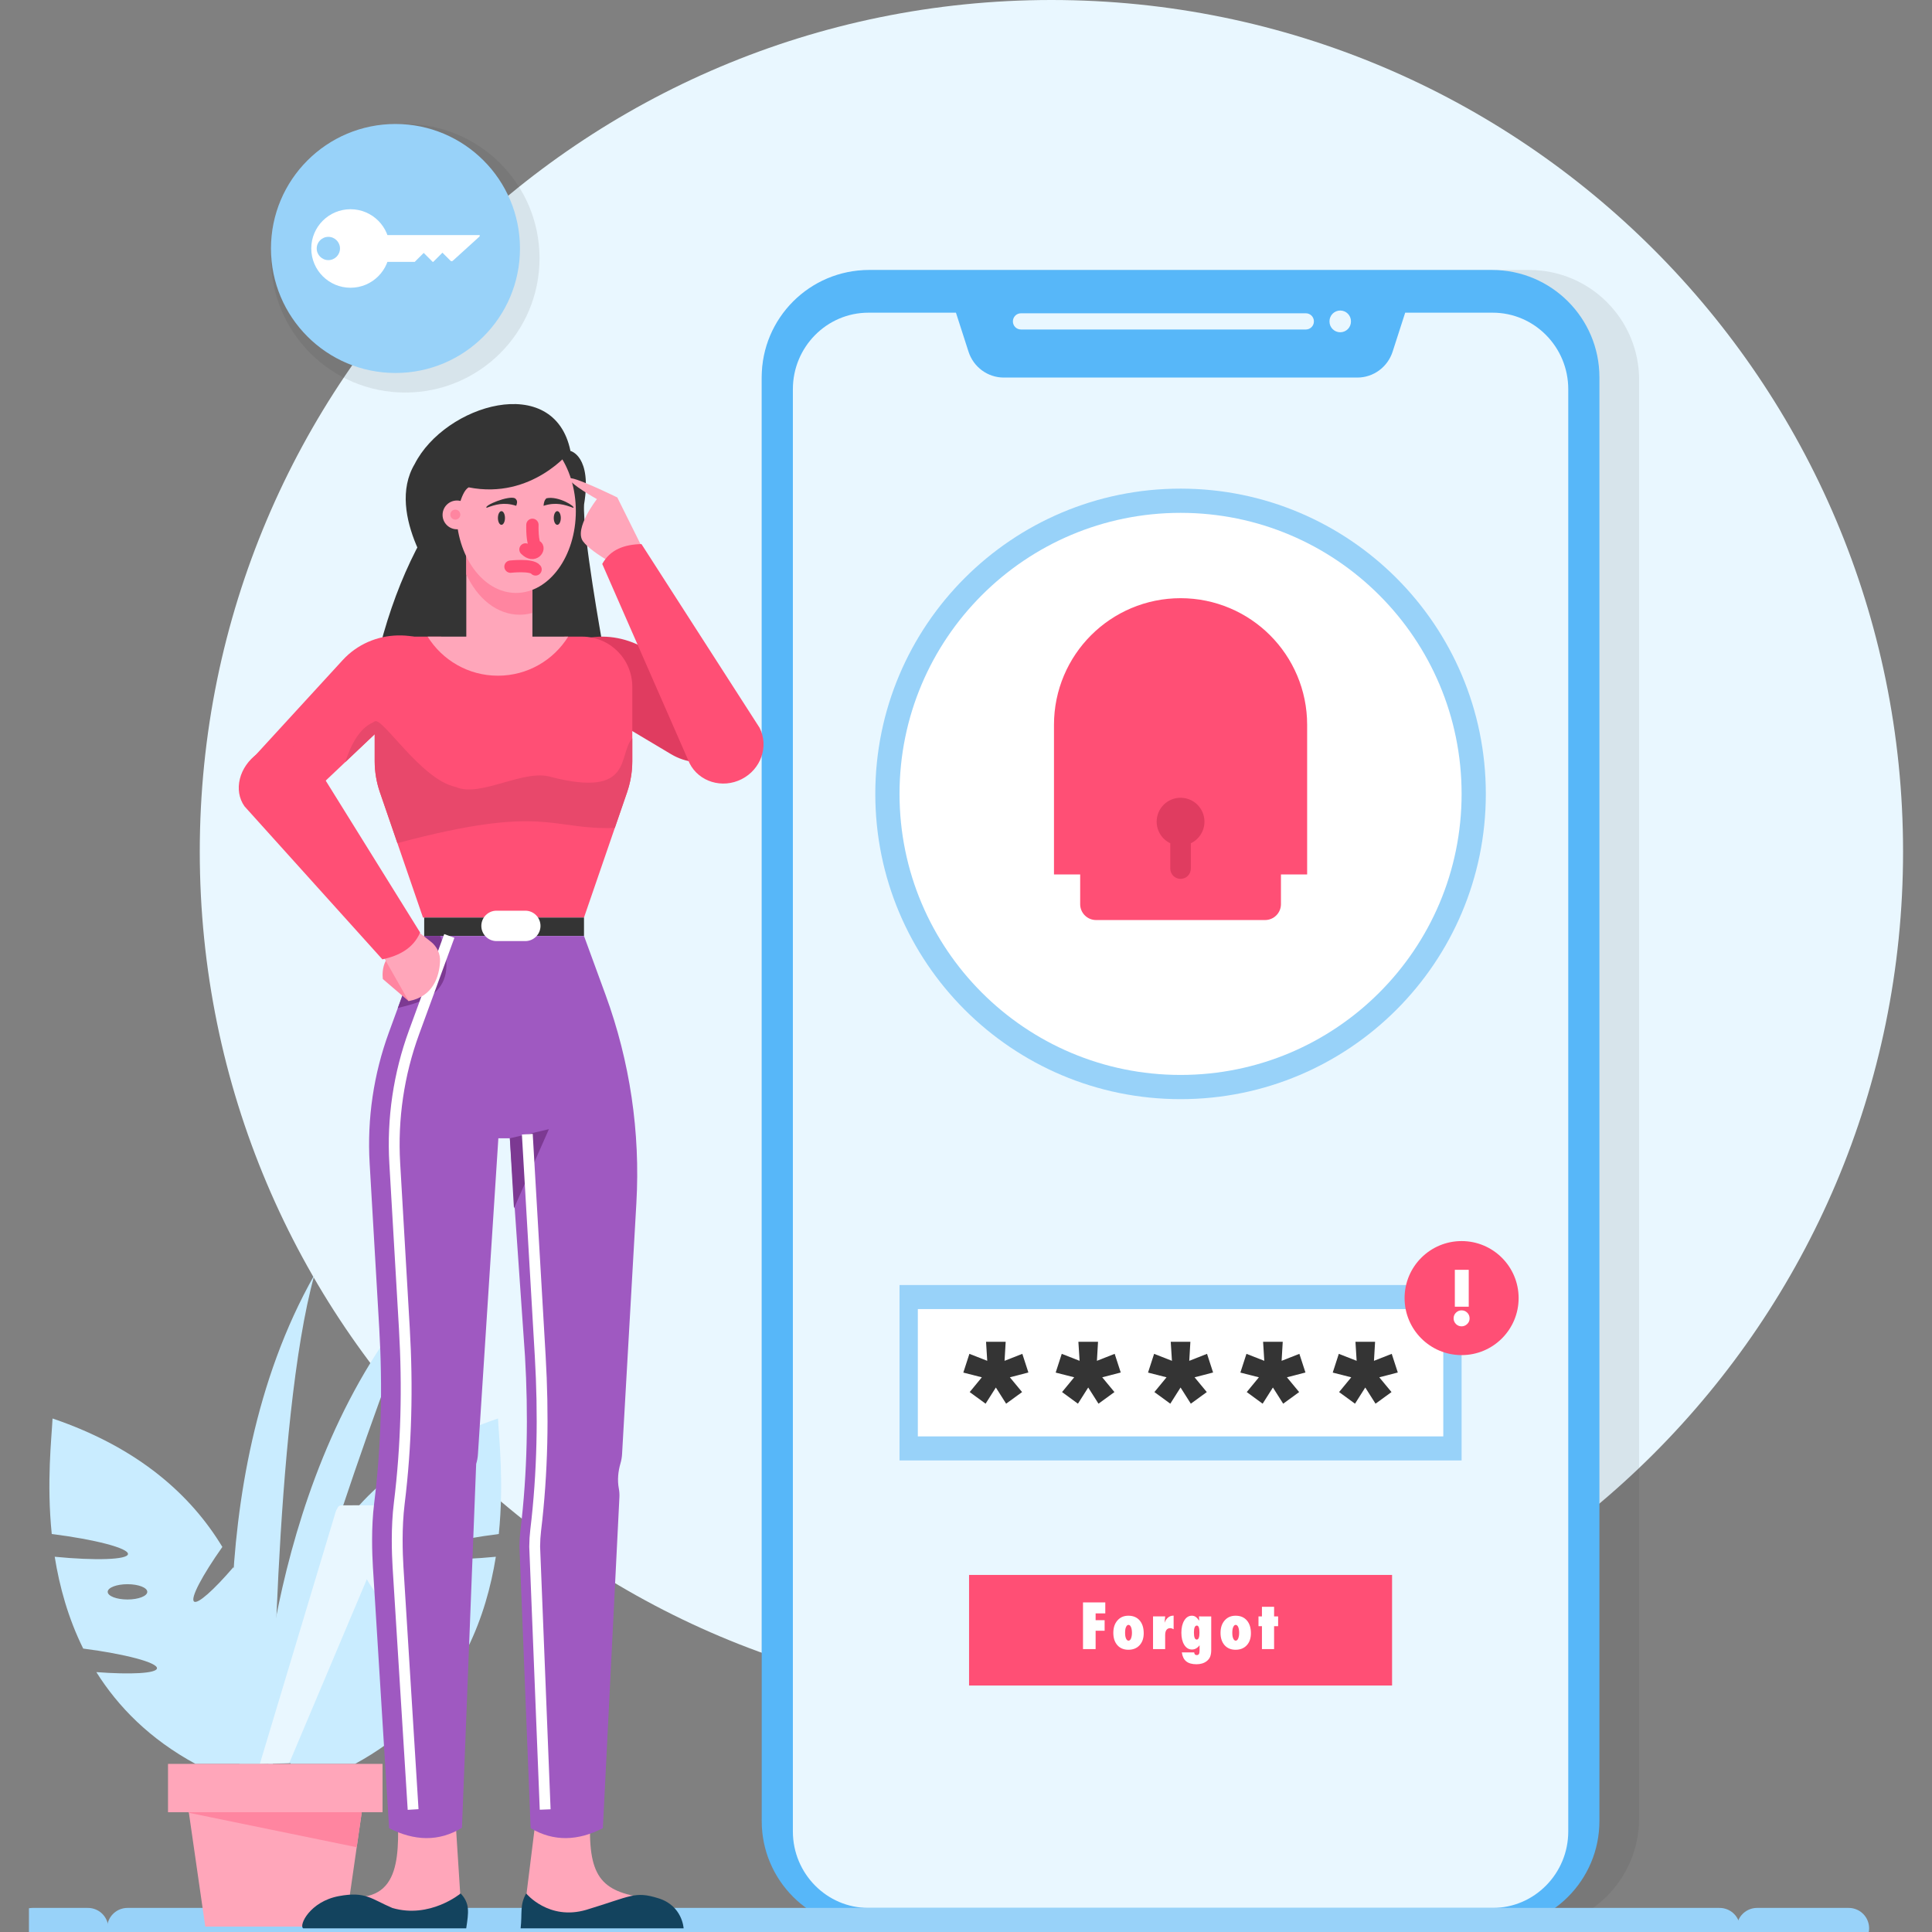 <?xml version="1.0" encoding="utf-8"?>
<!-- Generator: Adobe Illustrator 16.0.0, SVG Export Plug-In . SVG Version: 6.00 Build 0)  -->
<!DOCTYPE svg PUBLIC "-//W3C//DTD SVG 1.1//EN" "http://www.w3.org/Graphics/SVG/1.1/DTD/svg11.dtd">
<svg version="1.1" id="Layer_1" xmlns="http://www.w3.org/2000/svg" xmlns:xlink="http://www.w3.org/1999/xlink" x="0px" y="0px"
	 width="315px" height="315px" viewBox="0 0 315 315" enable-background="new 0 0 315 315" xml:space="preserve">
<rect x="0" y="0" width="315" height="315" fill="#808080" stroke="none"/>
<g>
	<defs>
		<rect id="SVGID_1_" x="4.718" y="0" width="305.564" height="315"/>
	</defs>
	<clipPath id="SVGID_2_">
		<use xlink:href="#SVGID_1_"  overflow="visible"/>
	</clipPath>
	<g clip-path="url(#SVGID_2_)">
		<defs>
			<rect id="SVGID_3_" x="4.718" width="305.564" height="315"/>
		</defs>
		<clipPath id="SVGID_4_">
			<use xlink:href="#SVGID_3_"  overflow="visible"/>
		</clipPath>
		<path clip-path="url(#SVGID_4_)" fill="#E9F7FF" d="M310.282,138.855c0,76.687-62.168,138.855-138.855,138.855
			S32.572,215.542,32.572,138.855C32.572,62.167,94.739,0,171.427,0S310.282,62.167,310.282,138.855"/>
		<g opacity="0.1" clip-path="url(#SVGID_4_)">
			<g>
				<defs>
					<rect id="SVGID_5_" x="44.181" y="20.214" width="43.787" height="43.788"/>
				</defs>
				<clipPath id="SVGID_6_">
					<use xlink:href="#SVGID_5_"  overflow="visible"/>
				</clipPath>
				<path clip-path="url(#SVGID_6_)" fill="#343434" d="M87.968,42.108c0,12.091-9.802,21.894-21.894,21.894
					c-12.091,0-21.893-9.802-21.893-21.894c0-12.092,9.802-21.894,21.893-21.894C78.166,20.215,87.968,30.017,87.968,42.108"/>
			</g>
		</g>
		<path clip-path="url(#SVGID_4_)" fill="#98D2F9" d="M84.779,40.514c0,11.211-9.088,20.299-20.299,20.299
			s-20.299-9.088-20.299-20.299s9.088-20.299,20.299-20.299S84.779,29.303,84.779,40.514"/>
		<g opacity="0.1" clip-path="url(#SVGID_4_)">
			<g>
				<defs>
					<rect id="SVGID_7_" x="124.19" y="44.019" width="143.058" height="270.383"/>
				</defs>
				<clipPath id="SVGID_8_">
					<use xlink:href="#SVGID_7_"  overflow="visible"/>
				</clipPath>
				<path clip-path="url(#SVGID_8_)" fill="#343434" d="M249.333,314.401H142.106c-9.895,0-17.916-8.021-17.916-17.916V61.935
					c0-9.895,8.021-17.916,17.916-17.916h107.227c9.895,0,17.915,8.021,17.915,17.916v234.551
					C267.248,306.38,259.228,314.401,249.333,314.401"/>
			</g>
		</g>
		<path clip-path="url(#SVGID_4_)" fill="#57B7F9" d="M243.27,314.401H141.696c-9.668,0-17.506-7.838-17.506-17.506V61.524
			c0-9.668,7.837-17.506,17.506-17.506H243.27c9.668,0,17.506,7.838,17.506,17.506v235.371
			C260.775,306.563,252.938,314.401,243.27,314.401"/>
		<path clip-path="url(#SVGID_4_)" fill="#E9F7FF" d="M243.38,50.982h-14.273l-2.049,6.354c-0.813,2.518-3.131,4.222-5.747,4.222
			h-57.655c-2.616,0-4.936-1.704-5.747-4.222l-2.049-6.354h-14.273c-6.79,0-12.314,5.594-12.314,12.471v235.149
			c0,6.876,5.524,12.471,12.314,12.471H243.38c6.79,0,12.314-5.595,12.314-12.471V63.453
			C255.694,56.577,250.17,50.982,243.38,50.982"/>
		<path clip-path="url(#SVGID_4_)" fill="#E9F7FF" d="M212.91,53.723h-46.451c-0.724,0-1.312-0.587-1.312-1.312v-0.017
			c0-0.725,0.588-1.313,1.312-1.313h46.451c0.725,0,1.313,0.588,1.313,1.313v0.017C214.223,53.136,213.635,53.723,212.91,53.723"/>
		<path clip-path="url(#SVGID_4_)" fill="#E9F7FF" d="M218.515,54.174L218.515,54.174c-0.966,0-1.75-0.783-1.75-1.75V52.38
			c0-0.966,0.784-1.75,1.75-1.75c0.967,0,1.75,0.783,1.75,1.75v0.044C220.265,53.391,219.481,54.174,218.515,54.174"/>
		<path clip-path="url(#SVGID_4_)" fill="#98D2F9" d="M242.254,129.439c0,27.488-22.283,49.771-49.771,49.771
			c-27.487,0-49.771-22.283-49.771-49.771s22.283-49.771,49.771-49.771C219.971,79.668,242.254,101.951,242.254,129.439"/>
		<path clip-path="url(#SVGID_4_)" fill="#FFFFFF" d="M238.305,129.439c0,25.307-20.515,45.822-45.822,45.822
			c-25.307,0-45.821-20.515-45.821-45.822s20.515-45.822,45.821-45.822C217.79,83.617,238.305,104.132,238.305,129.439"/>
		<path clip-path="url(#SVGID_4_)" fill="#FF4F75" d="M206.26,150.007h-27.554c-1.431,0-2.591-1.16-2.591-2.59v-21.469
			c0-1.431,1.16-2.59,2.591-2.59h27.554c1.431,0,2.591,1.16,2.591,2.59v21.469C208.851,148.847,207.69,150.007,206.26,150.007"/>
		<path clip-path="url(#SVGID_4_)" fill="none" stroke="#FF4F75" stroke-width="22.679" stroke-miterlimit="10" d="M201.782,131.232
			h-18.598v-13.063c0-5.135,4.163-9.299,9.299-9.299c5.135,0,9.299,4.164,9.299,9.299V131.232z"/>
		<path clip-path="url(#SVGID_4_)" fill="#E03C60" d="M196.381,133.969c0,2.153-1.745,3.898-3.898,3.898
			c-2.152,0-3.897-1.746-3.897-3.898s1.745-3.898,3.897-3.898C194.636,130.071,196.381,131.816,196.381,133.969"/>
		<path clip-path="url(#SVGID_4_)" fill="#E03C60" d="M192.483,143.294L192.483,143.294c-0.926,0-1.676-0.75-1.676-1.675v-5.528
			c0-0.925,0.75-1.675,1.676-1.675c0.925,0,1.675,0.75,1.675,1.675v5.528C194.158,142.544,193.408,143.294,192.483,143.294"/>
		<rect x="146.661" y="209.516" clip-path="url(#SVGID_4_)" fill="#98D2F9" width="91.644" height="28.599"/>
		<rect x="149.648" y="213.437" clip-path="url(#SVGID_4_)" fill="#FFFFFF" width="85.669" height="20.757"/>
		<polygon clip-path="url(#SVGID_4_)" fill="#343434" points="160.768,218.768 163.97,218.768 163.786,221.872 166.683,220.735 
			167.673,223.778 164.653,224.561 166.646,226.968 164.043,228.862 162.368,226.223 160.694,228.862 158.103,226.968 
			160.083,224.561 157.063,223.791 158.054,220.735 160.963,221.872 		"/>
		<polygon clip-path="url(#SVGID_4_)" fill="#343434" points="175.824,218.768 179.026,218.768 178.844,221.872 181.74,220.735 
			182.729,223.778 179.711,224.561 181.703,226.968 179.101,228.862 177.426,226.223 175.751,228.862 173.16,226.968 
			175.14,224.561 172.121,223.791 173.111,220.735 176.021,221.872 		"/>
		<polygon clip-path="url(#SVGID_4_)" fill="#343434" points="190.882,218.768 194.084,218.768 193.901,221.872 196.798,220.735 
			197.787,223.778 194.769,224.561 196.761,226.968 194.157,228.862 192.482,226.223 190.809,228.862 188.218,226.968 
			190.197,224.561 187.179,223.791 188.169,220.735 191.077,221.872 		"/>
		<polygon clip-path="url(#SVGID_4_)" fill="#343434" points="205.939,218.768 209.142,218.768 208.958,221.872 211.854,220.735 
			212.845,223.778 209.826,224.561 211.818,226.968 209.215,228.862 207.54,226.223 205.866,228.862 203.274,226.968 
			205.255,224.561 202.235,223.791 203.226,220.735 206.135,221.872 		"/>
		<polygon clip-path="url(#SVGID_4_)" fill="#343434" points="220.997,218.768 224.199,218.768 224.016,221.872 226.912,220.735 
			227.902,223.778 224.883,224.561 226.876,226.968 224.272,228.862 222.598,226.223 220.924,228.862 218.332,226.968 
			220.313,224.561 217.294,223.791 218.283,220.735 221.192,221.872 		"/>
		<path clip-path="url(#SVGID_4_)" fill="#FF4F75" d="M247.602,211.646c0,5.134-4.163,9.296-9.297,9.296
			c-5.135,0-9.297-4.162-9.297-9.296c0-5.135,4.162-9.297,9.297-9.297C243.438,202.349,247.602,206.511,247.602,211.646"/>
		<path clip-path="url(#SVGID_4_)" fill="#FFFFFF" d="M239.608,214.964c0,0.356-0.131,0.659-0.391,0.908
			c-0.264,0.252-0.569,0.379-0.919,0.379c-0.349,0-0.655-0.127-0.919-0.379c-0.252-0.264-0.378-0.572-0.378-0.925
			c0-0.36,0.126-0.666,0.378-0.919c0.257-0.256,0.563-0.384,0.919-0.384c0.368,0,0.678,0.128,0.931,0.384
			C239.481,214.281,239.608,214.593,239.608,214.964 M239.469,213.049h-2.267v-6.01h2.267V213.049z"/>
		<rect x="157.998" y="256.782" clip-path="url(#SVGID_4_)" fill="#FF4F75" width="68.97" height="18.032"/>
		<polygon clip-path="url(#SVGID_4_)" fill="#FFFFFF" points="178.633,268.874 176.577,268.874 176.577,261.263 180.21,261.263 
			180.21,263.053 178.633,263.053 178.633,264.161 180.102,264.161 180.102,265.882 178.633,265.882 		"/>
		<path clip-path="url(#SVGID_4_)" fill="#FFFFFF" d="M186.475,266.291c0,0.822-0.228,1.476-0.681,1.962
			c-0.454,0.487-1.062,0.73-1.824,0.73c-0.749,0-1.346-0.249-1.789-0.745c-0.44-0.499-0.661-1.17-0.661-2.011
			c0-0.842,0.225-1.518,0.676-2.026c0.446-0.513,1.04-0.77,1.779-0.77c0.779,0,1.391,0.255,1.834,0.765
			C186.252,264.705,186.475,265.404,186.475,266.291 M184.557,266.228c0-0.197-0.014-0.376-0.04-0.535s-0.063-0.296-0.113-0.409
			c-0.049-0.113-0.108-0.201-0.177-0.264c-0.069-0.063-0.146-0.094-0.232-0.094c-0.168,0-0.302,0.118-0.404,0.354
			c-0.102,0.207-0.152,0.518-0.152,0.932c0,0.408,0.051,0.719,0.152,0.933c0.103,0.236,0.238,0.354,0.409,0.354
			c0.161,0,0.295-0.116,0.399-0.351C184.504,266.89,184.557,266.582,184.557,266.228"/>
		<path clip-path="url(#SVGID_4_)" fill="#FFFFFF" d="M189.973,268.874h-1.978v-5.329h1.978l-0.104,1.04
			c0.299-0.778,0.793-1.168,1.483-1.168v2.219c-0.217-0.118-0.401-0.178-0.552-0.178c-0.267,0-0.472,0.096-0.614,0.288
			s-0.214,0.473-0.214,0.841V268.874z"/>
		<path clip-path="url(#SVGID_4_)" fill="#FFFFFF" d="M197.483,263.545v5.482c0,0.417-0.058,0.779-0.173,1.084
			c-0.115,0.283-0.303,0.524-0.562,0.726c-0.438,0.338-0.993,0.508-1.667,0.508c-0.726,0-1.283-0.156-1.671-0.469
			s-0.628-0.799-0.72-1.459h2.021c0.013,0.289,0.151,0.434,0.414,0.434c0.168,0,0.286-0.059,0.354-0.175
			c0.069-0.117,0.104-0.31,0.104-0.579v-0.844c-0.352,0.461-0.766,0.69-1.242,0.69c-0.516,0-0.934-0.252-1.252-0.754
			c-0.315-0.503-0.474-1.163-0.474-1.982c0-0.814,0.158-1.481,0.474-2.001c0.318-0.517,0.731-0.774,1.237-0.774
			c0.233,0,0.438,0.06,0.611,0.178c0.181,0.121,0.376,0.333,0.587,0.636l-0.039-0.7H197.483z M195.565,266.192
			c0-0.769-0.141-1.153-0.424-1.153c-0.318,0-0.479,0.375-0.479,1.124c0,0.772,0.155,1.158,0.464,1.158
			C195.419,267.321,195.565,266.945,195.565,266.192"/>
		<path clip-path="url(#SVGID_4_)" fill="#FFFFFF" d="M203.954,266.291c0,0.822-0.227,1.476-0.68,1.962
			c-0.454,0.487-1.062,0.73-1.824,0.73c-0.75,0-1.346-0.249-1.79-0.745c-0.44-0.499-0.66-1.17-0.66-2.011
			c0-0.842,0.225-1.518,0.675-2.026c0.447-0.513,1.04-0.77,1.78-0.77c0.778,0,1.39,0.255,1.834,0.765
			C203.732,264.705,203.954,265.404,203.954,266.291 M202.036,266.228c0-0.197-0.013-0.376-0.039-0.535s-0.064-0.296-0.113-0.409
			s-0.108-0.201-0.178-0.264s-0.146-0.094-0.231-0.094c-0.168,0-0.303,0.118-0.404,0.354c-0.102,0.207-0.153,0.518-0.153,0.932
			c0,0.408,0.052,0.719,0.153,0.933c0.102,0.236,0.238,0.354,0.409,0.354c0.161,0,0.294-0.116,0.399-0.351
			C201.984,266.89,202.036,266.582,202.036,266.228"/>
		<polygon clip-path="url(#SVGID_4_)" fill="#FFFFFF" points="207.733,268.874 205.751,268.874 205.751,265.138 205.189,265.138 
			205.189,263.545 205.751,263.545 205.751,261.978 207.733,261.978 207.733,263.545 208.39,263.545 208.39,265.138 
			207.733,265.138 		"/>
		<path clip-path="url(#SVGID_4_)" fill="#FFFFFF" d="M57.151,34.113c-3.536,0-6.401,2.865-6.401,6.401
			c0,3.535,2.865,6.401,6.401,6.401c3.535,0,6.401-2.866,6.401-6.401C63.552,36.979,60.686,34.113,57.151,34.113 M53.536,42.411
			c-1.048,0-1.897-0.85-1.897-1.897c0-1.048,0.849-1.897,1.897-1.897s1.897,0.849,1.897,1.897
			C55.433,41.562,54.583,42.411,53.536,42.411"/>
		<path clip-path="url(#SVGID_4_)" fill="#FFFFFF" d="M57.019,38.334v4.36h10.604l1.46-1.459l1.459,1.459h0.1l1.494-1.495
			l1.308,1.307c0.104,0.105,0.273,0.109,0.384,0.009l4.383-3.98v-0.202H57.019z"/>
		
			<line clip-path="url(#SVGID_4_)" fill="none" stroke="#98D2F9" stroke-width="6.657" stroke-linecap="round" stroke-miterlimit="10" x1="20.786" y1="314.401" x2="280.369" y2="314.401"/>
		
			<line clip-path="url(#SVGID_4_)" fill="none" stroke="#98D2F9" stroke-width="6.657" stroke-linecap="round" stroke-miterlimit="10" x1="286.48" y1="314.401" x2="301.42" y2="314.401"/>
		<path clip-path="url(#SVGID_4_)" fill="#C9ECFF" d="M46.984,271.994c-1.009,8.932,0.416,15.597,0.416,15.597h10.488
			c7.436-4.04,12.599-9.283,16.167-14.965c-5.626,0.428-9.791,0.209-9.886-0.611c-0.109-0.941,5.171-2.34,12.031-3.228
			c2.453-4.952,3.865-10.096,4.643-14.969c-6.64,0.65-11.837,0.486-11.944-0.432c-0.111-0.96,5.376-2.394,12.427-3.277
			c0.861-8.448,0.025-15.63-0.13-18.834c-14.182,4.817-22.671,12.64-27.686,20.943c3.292,4.66,5.272,8.399,4.611,8.906
			c-0.601,0.46-3.211-1.882-6.416-5.611c-2.031,4.113-3.295,8.263-4.055,12.149c2.84,4.152,4.477,7.369,3.867,7.836
			C51.039,275.865,49.291,274.459,46.984,271.994 M65.751,259.54c0-0.688,1.444-1.247,3.227-1.247s3.227,0.559,3.227,1.247
			s-1.445,1.247-3.227,1.247S65.751,260.229,65.751,259.54"/>
		<path clip-path="url(#SVGID_4_)" fill="#C9ECFF" d="M39.029,287.591c0,0-7.27-45.344,12.227-79.711
			c-6.609,23.793-6.776,79.711-6.776,79.711H39.029z"/>
		<path clip-path="url(#SVGID_4_)" fill="#C9ECFF" d="M38.248,275.499c-0.609-0.467,1.027-3.684,3.867-7.836
			c-0.759-3.887-2.024-8.036-4.055-12.149c-3.204,3.729-5.815,6.071-6.416,5.611c-0.661-0.507,1.319-4.246,4.611-8.906
			c-5.015-8.304-13.504-16.127-27.687-20.943c-0.155,3.204-0.991,10.386-0.13,18.834c7.051,0.885,12.538,2.317,12.427,3.277
			c-0.106,0.918-5.304,1.082-11.944,0.432c0.778,4.873,2.19,10.017,4.643,14.969c6.86,0.888,12.141,2.286,12.031,3.228
			c-0.095,0.82-4.26,1.039-9.886,0.611c3.567,5.681,8.73,10.925,16.167,14.965h10.488c0,0,1.424-6.665,0.415-15.597
			C40.474,274.459,38.726,275.865,38.248,275.499 M20.786,260.787c-1.782,0-3.227-0.559-3.227-1.247s1.444-1.246,3.227-1.246
			s3.227,0.558,3.227,1.246S22.568,260.787,20.786,260.787"/>
		<path clip-path="url(#SVGID_4_)" fill="#C9ECFF" d="M42.365,285.052c0,0,1.045-45.427,26.479-74.357
			c-7.313,16.214-24.885,68.91-24.364,76.896C42.365,287.591,42.365,285.052,42.365,285.052"/>
		<path clip-path="url(#SVGID_4_)" fill="#C9ECFF" d="M43.777,287.591l12.372-41.124c0.184-0.608,0.745-1.026,1.381-1.026h6.605
			c1.032,0,1.729,1.053,1.328,2.003L48.58,287.435L43.777,287.591z"/>
		<path clip-path="url(#SVGID_4_)" fill="#E9F7FF" d="M42.365,287.591l12.372-41.124c0.184-0.608,0.745-1.026,1.381-1.026h6.605
			c1.032,0,1.729,1.053,1.328,2.003l-16.884,39.991L42.365,287.591z"/>
		<path clip-path="url(#SVGID_4_)" fill="#E9F7FF" d="M55.009,246.312c0.924,3,4.302,12.945,9.594,17.028
			c3.358-1.12,0.719-14.512,0.116-17.366c-0.066-0.312-0.341-0.533-0.66-0.533h-8.404C55.201,245.44,54.875,245.878,55.009,246.312"
			/>
		<polygon clip-path="url(#SVGID_4_)" fill="#FFA6BA" points="53.277,292.409 36.488,292.409 30.341,292.409 33.47,314.118 
			39.617,314.118 50.147,314.118 56.294,314.118 59.423,292.409 		"/>
		<path clip-path="url(#SVGID_4_)" fill="#FF85A0" d="M30.796,295.565l27.363,5.614l1.264-8.771h-6.146H41.821
			c-5.37,1.428-9.719,2.592-11.055,2.949L30.796,295.565z"/>
		<rect x="27.394" y="287.591" clip-path="url(#SVGID_4_)" fill="#FFA6BA" width="34.978" height="7.882"/>
		<path clip-path="url(#SVGID_4_)" fill="#FFA6BA" d="M87.684,293.97l-2.019,16.245c4.842,4.05,12.017,2.631,18.286-0.982
			c-6.704-1.25-8.409-4.25-7.554-15.263H87.684z"/>
		<path clip-path="url(#SVGID_4_)" fill="#13435E" d="M85.792,308.714c-1.081,1.878-0.622,3.183-0.909,5.688h26.576
			c0,0-0.182-3.676-4.084-4.891c-3.902-1.214-4.39-0.364-11.798,1.878C89.446,313.183,85.792,308.714,85.792,308.714"/>
		<path clip-path="url(#SVGID_4_)" fill="#FFA6BA" d="M74.087,293.97l1.106,17.277c-5.193,4.05-12.176,1.599-18.9-2.015
			c9.45,1.135,8.743-7.211,8.509-15.263H74.087z"/>
		<path clip-path="url(#SVGID_4_)" fill="#343434" d="M93.009,73.523c0,0,3.538,0.813,2.222,8.704
			c-0.295,4.539,2.981,22.668,2.981,22.668c-11.916,8.099-24.889,10.83-36.804,2.732c2.781-11.854,7.398-21.52,13.748-29.123
			L93.009,73.523z"/>
		<path clip-path="url(#SVGID_4_)" fill="#FF4F75" d="M40.933,123.916l8.415,6.917L74.3,107.199
			c-5.406-4.962-13.656-4.772-18.426,0.425L40.933,123.916z"/>
		<path clip-path="url(#SVGID_4_)" fill="#E03C60" d="M123.311,118.041l-0.24,0.546c-2.317,5.269-8.726,7.318-13.669,4.37
			l-20.976-12.507l0.177-1.83c3.654-5.365,11.468-6.409,17.453-2.333L123.311,118.041z"/>
		<path clip-path="url(#SVGID_4_)" fill="#FFA6BA" d="M76.027,104.189c3.593,2.871,7.187,2.871,10.78,0V84.332h-10.78V104.189z"/>
		<path clip-path="url(#SVGID_4_)" fill="#FF85A0" d="M86.807,99.933c-0.675,0.191-1.375,0.293-2.091,0.293
			c-3.664,0-6.876-2.632-8.689-6.588v-9.307h10.78V99.933z"/>
		<path clip-path="url(#SVGID_4_)" fill="#FFA6BA" d="M74.396,83.338c0,7.366,4.363,13.337,9.745,13.337
			c5.382,0,9.746-5.971,9.746-13.337c0-7.366-4.363-13.337-9.746-13.337C78.759,70.001,74.396,75.973,74.396,83.338"/>
		
			<path clip-path="url(#SVGID_4_)" fill="none" stroke="#FF4F75" stroke-width="2.008" stroke-linecap="round" stroke-miterlimit="10" d="
			M83.233,92.388c0,0,3.449-0.379,4.087,0.451"/>
		<path clip-path="url(#SVGID_4_)" fill="#343434" d="M93.009,73.523c0,0-6.247,7.98-16.585,5.938
			c-1.375,0.701-2.028,5.126-2.028,5.126l-2.617,11.155c0,0-9.096-11.815-4.166-20.091C72.543,65.968,90.367,60.585,93.009,73.523"
			/>
		<path clip-path="url(#SVGID_4_)" fill="#FFA6BA" d="M72.158,83.951c0,1.295,1.05,2.346,2.345,2.346s2.346-1.05,2.346-2.346
			s-1.05-2.346-2.346-2.346S72.158,82.655,72.158,83.951"/>
		<path clip-path="url(#SVGID_4_)" fill="#343434" d="M93.446,82.793c0.53-0.125-2.369-1.982-4.345-1.552
			c-0.346,0.286-0.436,0.741-0.479,1.227C90.656,81.816,92.059,82.281,93.446,82.793"/>
		<path clip-path="url(#SVGID_4_)" fill="#343434" d="M90.287,84.454c0,0.616,0.257,1.115,0.575,1.115s0.575-0.499,0.575-1.115
			s-0.257-1.115-0.575-1.115S90.287,83.838,90.287,84.454"/>
		<path clip-path="url(#SVGID_4_)" fill="#343434" d="M79.345,82.793c-0.549-0.353,3.572-2.049,4.618-1.552
			c0.516,0.403,0.329,0.813,0.205,1.227C82.135,81.816,80.732,82.281,79.345,82.793"/>
		<path clip-path="url(#SVGID_4_)" fill="#343434" d="M82.331,84.454c0,0.616-0.257,1.115-0.574,1.115
			c-0.318,0-0.575-0.499-0.575-1.115s0.257-1.115,0.575-1.115C82.074,83.338,82.331,83.838,82.331,84.454"/>
		
			<path clip-path="url(#SVGID_4_)" fill="none" stroke="#FF4F75" stroke-width="2.008" stroke-linecap="round" stroke-miterlimit="10" d="
			M86.807,85.568c0,0-0.095,3.223,0.596,3.474c0.691,0.251-0.282,1.988-1.728,0.542"/>
		<path clip-path="url(#SVGID_4_)" fill="#FF85A0" d="M73.422,83.906c0,0.45,0.365,0.814,0.814,0.814s0.814-0.365,0.814-0.814
			s-0.365-0.814-0.814-0.814S73.422,83.456,73.422,83.906"/>
		<path clip-path="url(#SVGID_4_)" fill="#FF4F75" d="M66.837,103.8h5.084c2.042,3.423,5.779,5.717,10.055,5.717
			c4.275,0,8.013-2.294,10.055-5.717h2.891c4.513,0,8.17,3.658,8.17,8.17v12.131c0,1.721-0.286,3.43-0.845,5.058l-7.031,20.442
			h-26.25l-7.031-20.442c-0.559-1.627-0.845-3.336-0.845-5.058v-14.555C61.091,106.373,63.664,103.8,66.837,103.8"/>
		<path clip-path="url(#SVGID_4_)" fill="#E8486B" d="M103.092,120.369c-2.391,2.712,0.269,9.747-13.165,6.332
			c-4.494-1.441-11.612,3.426-15.628,1.603c-5.613-1.138-12.034-11.555-13.209-10.682c-0.529,0.393-2.906,0.815-4.808,6.642
			l4.808-4.554v4.392c0,1.721,0.286,3.43,0.846,5.058l2.857,8.309c24.129-6.447,24.899-2.111,35.447-2.478l0.234-0.68l1.771-5.151
			c0.21-0.61,0.381-1.232,0.514-1.862c0.22-1.049,0.332-2.12,0.332-3.196V120.369z"/>
		<rect x="69.162" y="149.601" clip-path="url(#SVGID_4_)" fill="#343434" width="26.055" height="3"/>
		<path clip-path="url(#SVGID_4_)" fill="#9F59C1" d="M63.414,168.308l5.748-15.706h26.055l3.52,9.616
			c3.969,10.845,5.677,22.386,5.021,33.914l-2.333,40.952c-0.029,0.51-0.116,1.006-0.254,1.481
			c-0.393,1.347-0.535,2.764-0.273,4.142c0.083,0.439,0.117,0.898,0.095,1.371l-2.699,53.996c-4.063,2.076-7.998,2.233-11.775,0
			l-1.825-45.917c0.009-0.941,0.065-1.826,0.165-2.657c1.137-9.409,1.291-18.911,0.74-28.373l-2.47-35.538h-1.874l-3.328,51.495
			c-0.032,0.551-0.13,1.085-0.289,1.595l-2.318,59.334c-3.792,2.306-7.765,2.146-11.879,0.062l-2.642-42.632
			c-0.125-2.161-0.288-6.348,0.208-10.348c1.169-9.441,1.383-18.976,0.831-28.472l-1.569-26.966
			C59.844,182.4,60.915,175.134,63.414,168.308"/>
		<path clip-path="url(#SVGID_4_)" fill="#7C3992" d="M64.852,164.379c2.231-0.792,10.86-1.497,6.933-11.777h-2.623L64.852,164.379z
			"/>
		<polygon clip-path="url(#SVGID_4_)" fill="#7C3992" points="83.797,197.009 83.126,185.589 89.496,184.105 		"/>
		<path clip-path="url(#SVGID_4_)" fill="none" stroke="#FFFFFF" stroke-width="1.767" stroke-miterlimit="10" d="M67.355,295.028
			l-2.464-39.586c-0.125-2.161-0.288-6.348,0.208-10.349c1.169-9.44,1.383-18.975,0.831-28.471l-1.568-26.966
			c-0.422-7.257,0.649-14.523,3.148-21.35l5.748-15.706"/>
		<path clip-path="url(#SVGID_4_)" fill="none" stroke="#FFFFFF" stroke-width="1.767" stroke-miterlimit="10" d="M88.886,295.028
			l-1.711-42.871c0.009-0.941,0.065-1.826,0.165-2.657c1.138-9.409,1.291-18.911,0.741-28.373l-2.106-36.202"/>
		<path clip-path="url(#SVGID_4_)" fill="#FFA6BA" d="M92.64,103.8c-2.382,3.823-6.622,6.369-11.458,6.369
			c-4.836,0-9.076-2.546-11.458-6.369H92.64z"/>
		<path clip-path="url(#SVGID_4_)" fill="#13435E" d="M75.104,308.714c1.518,1.612,1.318,3.021,0.909,5.688H49.438
			c-0.753-0.447,1.061-4.374,5.822-5.255c4.377-0.811,5.273,0.479,8.718,1.938C70.107,312.878,75.104,308.714,75.104,308.714"/>
		<path clip-path="url(#SVGID_4_)" fill="#FFFFFF" d="M80.956,153.437h4.691c1.368,0,2.477-1.109,2.477-2.477
			s-1.109-2.477-2.477-2.477h-4.691c-1.368,0-2.477,1.109-2.477,2.477S79.588,153.437,80.956,153.437"/>
		<path clip-path="url(#SVGID_4_)" fill="#FF85A0" d="M66.622,163.224l-4.196-3.592c0,0-0.668-4.005,3.069-4.863
			S66.622,163.224,66.622,163.224"/>
		<path clip-path="url(#SVGID_4_)" fill="#FFA6BA" d="M65.917,150.147l4.339,3.397c0.999,0.782,1.564,2.001,1.49,3.267
			c-0.135,2.289-1.044,5.671-5.124,6.412c-3.892-6.867-5.055-8.921-5.055-8.921L65.917,150.147z"/>
		<path clip-path="url(#SVGID_4_)" fill="#FF4F75" d="M39.87,131.471l22.476,24.945c2.812-0.608,5.06-1.846,6.151-4.375
			l-17.642-28.384c-1.852-2.602-5.811-2.962-8.844-0.805C38.977,125.01,38.019,128.869,39.87,131.471"/>
		<path clip-path="url(#SVGID_4_)" fill="#FFA6BA" d="M105.154,90.167l-4.506-9.06c0,0-7.831-3.831-7.789-3.017
			c0.042,0.814,4.461,3.286,4.461,3.286s-3.778,4.826-2.262,6.888c1.517,2.061,7.19,4.895,7.19,4.895L105.154,90.167z"/>
		<path clip-path="url(#SVGID_4_)" fill="#FF4F75" d="M123.851,118.669L104.588,88.71c-2.784,0.058-5.085,0.873-6.396,3.237
			l14.237,32.502c1.532,3.026,5.331,4.186,8.484,2.59C124.068,125.443,125.383,121.696,123.851,118.669"/>
		
			<line clip-path="url(#SVGID_4_)" fill="none" stroke="#98D2F9" stroke-width="6.657" stroke-linecap="round" stroke-miterlimit="10" x1="5.316" y1="314.401" x2="14.334" y2="314.401"/>
	</g>
</g>
</svg>
